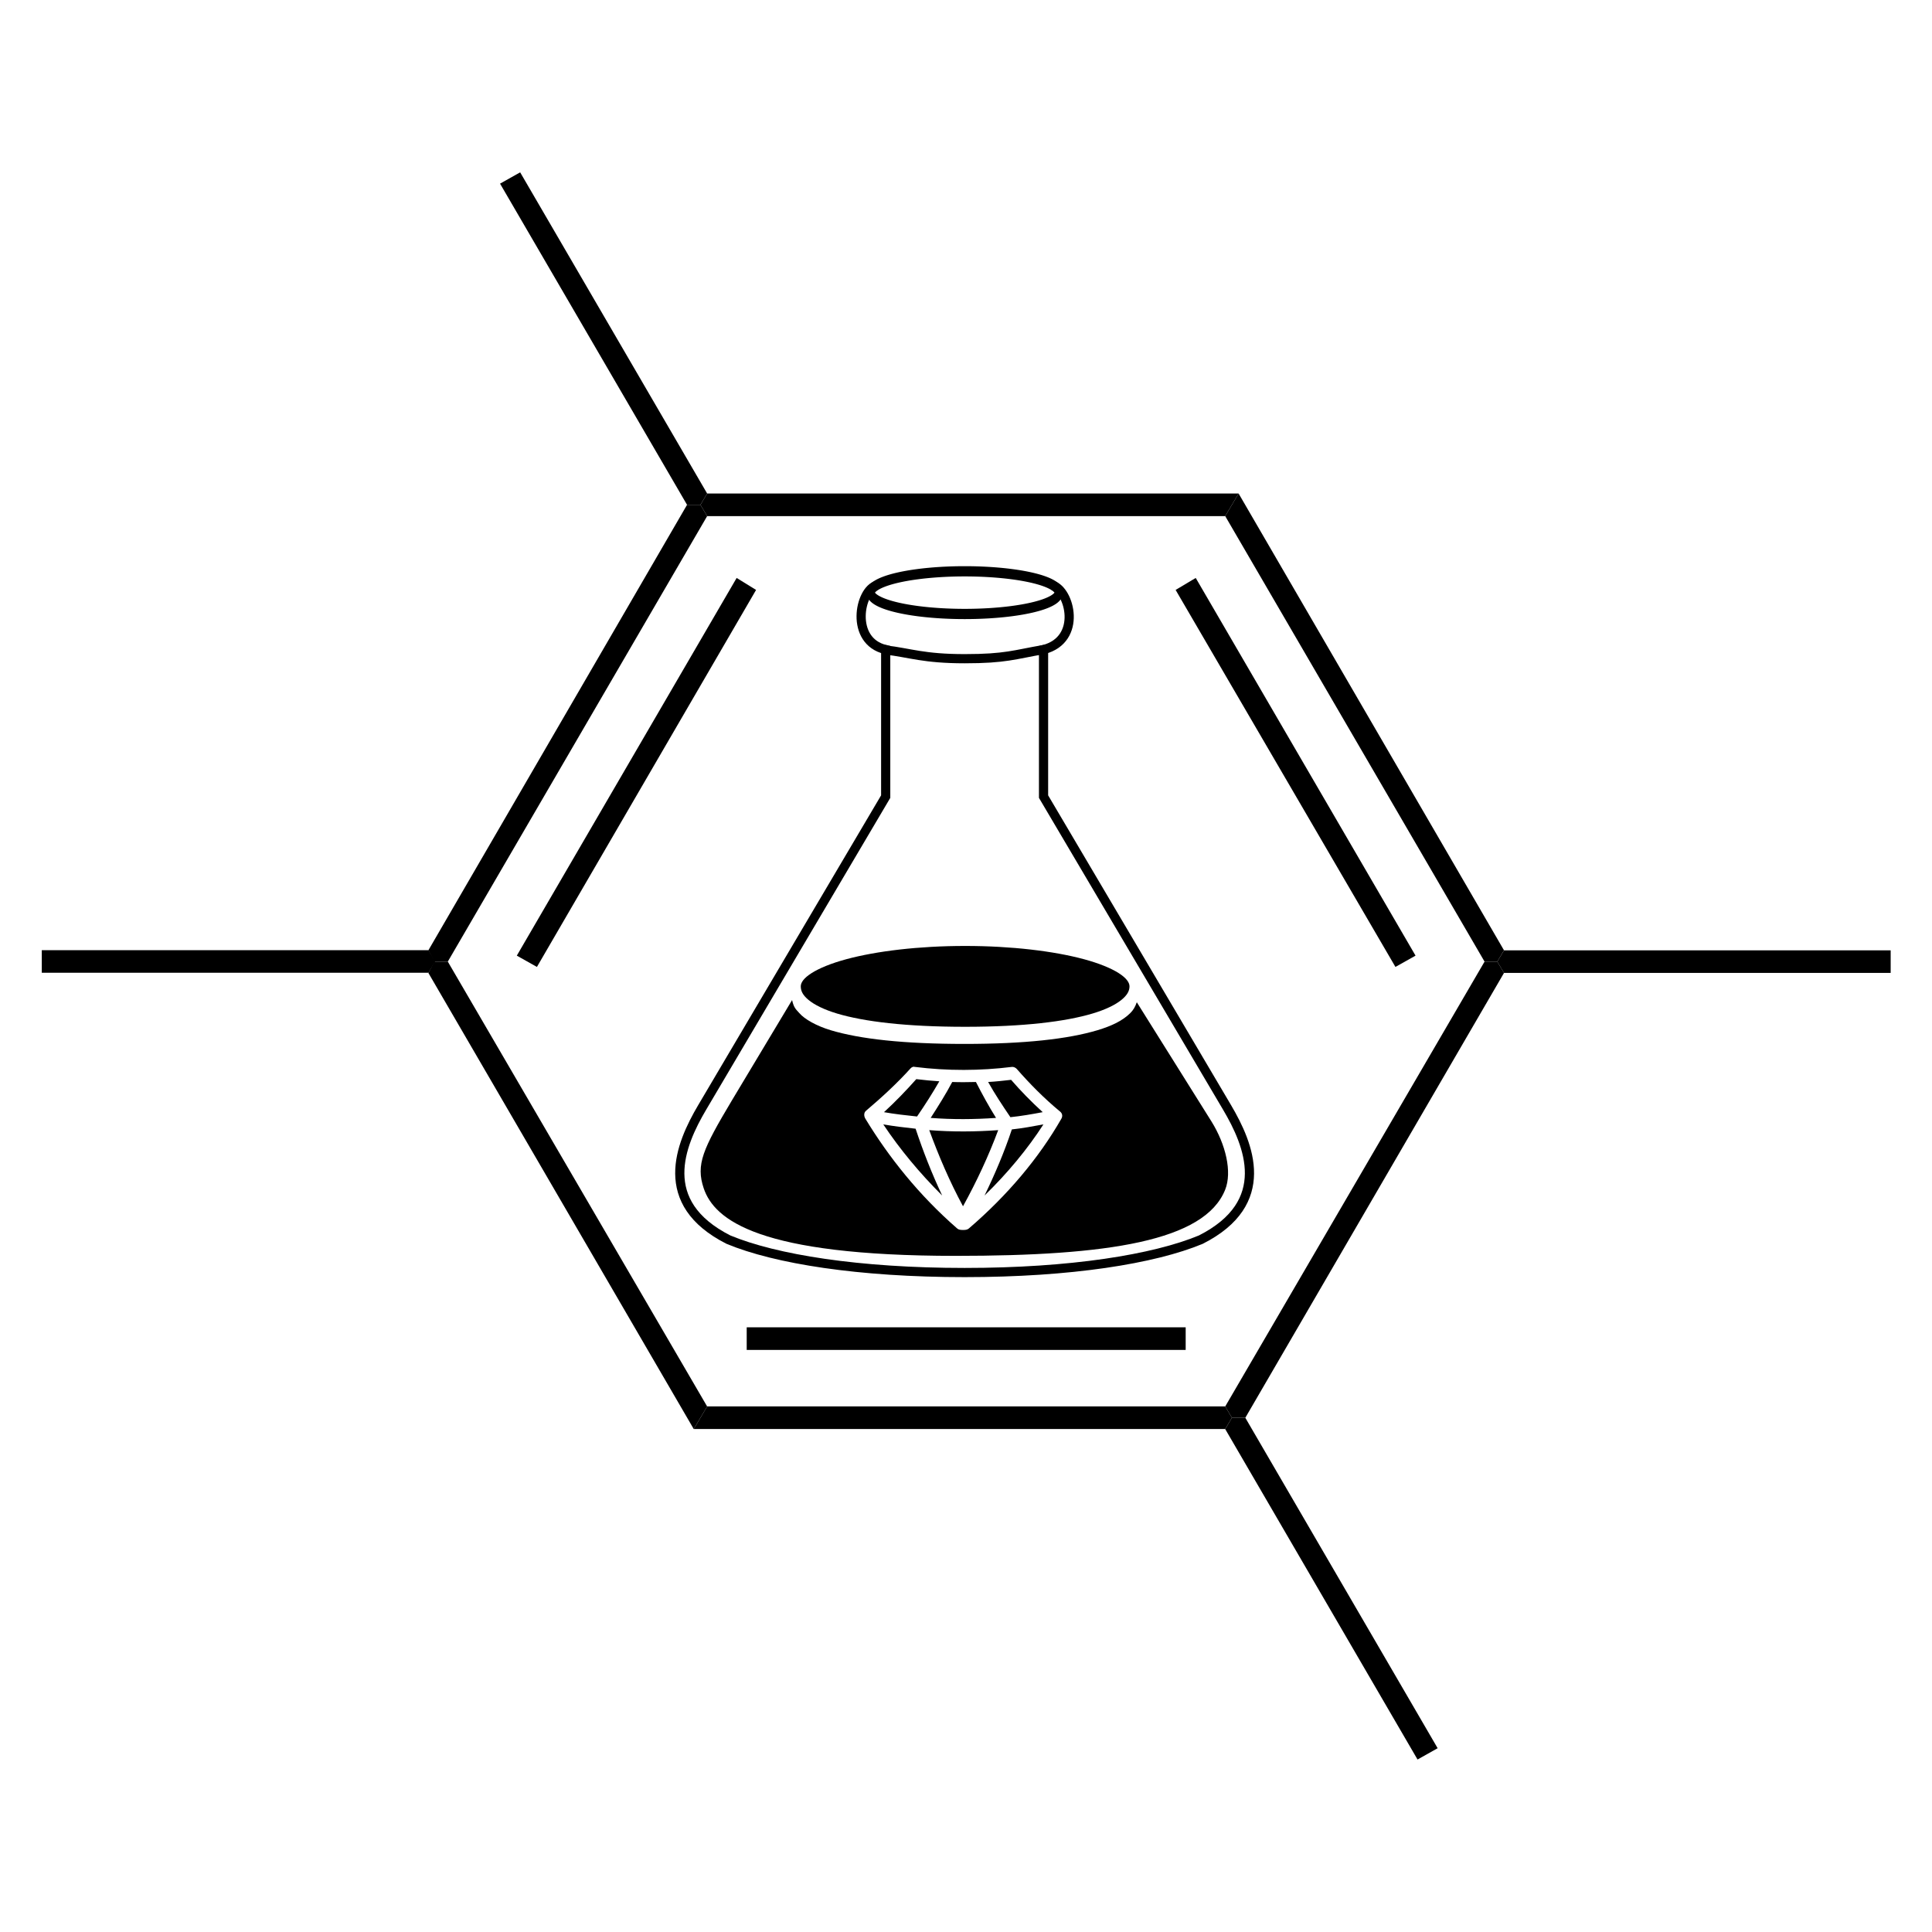 <?xml version="1.0" encoding="UTF-8" standalone="no"?>
<!-- Created with Inkscape (http://www.inkscape.org/) -->
<svg id="svg2676" xmlns:rdf="http://www.w3.org/1999/02/22-rdf-syntax-ns#" xmlns="http://www.w3.org/2000/svg" height="84" width="84" version="1.1" xmlns:cc="http://creativecommons.org/ns#" xmlns:xlink="http://www.w3.org/1999/xlink" xmlns:dc="http://purl.org/dc/elements/1.1/">
 <title id="title4509">Jekyll Research Center logotype</title>
 <g id="g5068" transform="translate(14.035 15.854)">
  <g id="g3925" transform="translate(-155.09 -3.885)">
   <g id="g4538-7" transform="matrix(0 -.479 .479 0 157.45 46.685)">
    <g id="g4-1" transform="matrix(1.25 0 0 1.25 75.604 29.351)">
     <path id="path6-8" d="m0 0.487l0.821-0.487 0.82 0.487v38.592s-1.641-0.973-1.641-0.973v-37.619z"/>
    </g>
    <g id="g8-4" transform="matrix(1.25 0 0 1.25 -7.262 4.655)">
     <path id="path10-7" d="m1.642 20.244l-1.642-0.974 33.122-19.27 0.821 0.438v0.973l-32.302 18.832z"/>
    </g>
    <g id="g12-0" transform="matrix(1.25 0 0 1.25 -7.262 28.743)">
     <path id="path14-1" d="m1.642 38.592l-0.821 0.487c0 0-0.82-0.487-0.82-0.487v-38.592s1.642 0.973 1.642 0.973v37.619z"/>
    </g>
    <g id="g16-5" transform="matrix(1.25 0 0 1.25 -.08 33.55)">
     <path id="path18-1" d="m1.642 31.876h-1.642v-31.876h1.642v31.876z"/>
    </g>
    <g id="g20-1" transform="matrix(1.25 0 0 1.25 -6.237 76.983)">
     <path id="path22-5" d="m33.123 18.832v0.926l-0.821 0.487c0 0.001-32.302-18.784-32.302-18.784v-0.973l0.821-0.487 32.302 18.832z"/>
    </g>
    <g id="g24-3" transform="matrix(1.25 0 0 1.25 35.167 76.983)">
     <path id="path26-0" d="m32.35 0l1.641 0.973-33.17 19.271c-0.001 0.001-0.821-0.486-0.821-0.486v-0.926l32.35-18.832z"/>
    </g>
    <g id="g28-3" transform="matrix(1.25 0 0 1.25 34.684 72.482)">
     <path id="path30-9" d="m27.376 0l0.87 1.46-27.426 15.962c0 0-0.82-1.46-0.82-1.46l27.376-15.962z"/>
    </g>
    <g id="g40-1" transform="matrix(1.25 0 0 1.25 34.14 101.68)">
     <path id="path42-61" d="m1.642 28.565h-1.642v-28.079c0 0.001 0.821-0.486 0.821-0.486l0.82 0.487v28.079z"/>
    </g>
    <g id="g48-0" transform="matrix(1.25 0 0 1.25 -37.258 76.983)">
     <path id="path50-6" d="m0.82 15.426l-0.82-1.46 23.996-13.966 0.82 0.487v0.973l-23.996 13.966z"/>
    </g>
    <g id="g60-6" transform="matrix(1.25 0 0 1.25 76.631 11.162)">
     <path id="path62-2" d="m23.321 0l0.821 1.46-23.322 13.578-0.82-0.487v-0.973l23.321-13.578z"/>
    </g>
    <g id="g84-2" transform="matrix(1.25 0 0 1.25 35.167 4.655)">
     <path id="path86-6" d="m0 1.411v-0.973c0-0 0.82-0.438 0.82-0.438l32.35 18.784v0.973l-0.821 0.487c0.001 0-32.349-18.833-32.349-18.833z"/>
    </g>
    <g id="g88-6" transform="matrix(1.25 0 0 1.25 34.684 12.683)">
     <path id="path90-3" d="m0 1.46l0.82-1.46 27.426 15.963-0.87 1.411-27.376-15.914z"/>
    </g>
    <g id="g40-0" transform="matrix(1.25 0 0 -1.25 49.679 5.736)">
     <path id="path42-6" d="m-10.777 28.937h-1.642v-28.079l0.821-0.487 0.82 0.487v28.079z"/>
    </g>
   </g>
   <g id="g5763-3" transform="matrix(.799 0 0 .799 1.598 23.6)">
    <g id="group-liquid-3-5" transform="matrix(1.037 0 0 1 202.17 -18.04)">
     <path id="liquid-bottom-8-1" d="m189.41 37.875-2.625 4.375c-1.256 2.106-1.569 2.776-1.219 3.812 0.465 1.376 2.4 2.938 10.969 2.938 6.613 0 10.823-0.64 11.719-2.875 0.314-0.782 0.021-1.98-0.594-2.969l-3.25-5.188c-0.071 0.2-0.15 0.338-0.281 0.469-0.332 0.331-0.801 0.56-1.438 0.75-1.274 0.38-3.156 0.594-5.781 0.594-2.65 0-4.544-0.214-5.812-0.594-0.634-0.19-1.147-0.484-1.375-0.75-0.128-0.149-0.233-0.209-0.312-0.562zm5.25 2.906c0.035-0.014 0.057-0.005 0.094 0 1.422 0.178 2.845 0.171 4.219 0 0.071-0.009 0.165 0.029 0.219 0.094 0.565 0.644 1.182 1.272 1.875 1.844 0.101 0.079 0.126 0.199 0.062 0.312-0.971 1.7-2.346 3.337-4.031 4.781-0.063 0.055-0.154 0.063-0.25 0.062-0.096-0-0.187-0.007-0.25-0.062-1.669-1.453-2.978-3.099-4-4.781-0.067-0.113-0.07-0.262 0.031-0.344 0.691-0.585 1.356-1.199 1.938-1.844 0.028-0.032 0.059-0.049 0.094-0.062zm0.156 0.531c-0.435 0.489-0.907 0.98-1.406 1.438 0.477 0.085 0.956 0.136 1.438 0.188 0.346-0.503 0.671-1.013 0.969-1.531-0.334-0.022-0.666-0.054-1-0.094zm4.125 0.031c-0.325 0.038-0.671 0.076-1 0.094 0.29 0.521 0.628 1.028 0.969 1.531 0.476-0.05 0.938-0.13 1.406-0.219-0.496-0.452-0.95-0.916-1.375-1.406zm-2.562 0.094c-0.279 0.527-0.608 1.049-0.938 1.562 0.951 0.074 1.9 0.066 2.844 0-0.323-0.515-0.603-1.032-0.875-1.562-0.346 0.008-0.683 0.013-1.031 0zm-3 1.844c0.711 1.068 1.581 2.119 2.562 3.094-0.449-0.951-0.834-1.935-1.156-2.906-0.462-0.05-0.948-0.108-1.406-0.188zm6.969 0c-0.452 0.083-0.916 0.171-1.375 0.219-0.322 0.967-0.728 1.928-1.188 2.875 0.994-0.967 1.871-2.022 2.562-3.094zm-4.969 0.25c0.409 1.116 0.885 2.232 1.469 3.312 0.594-1.077 1.118-2.202 1.531-3.312-0.996 0.072-1.999 0.079-3 0z" transform="matrix(1.206 0 0 1.251 -213.51 -19.437)"/>
     <path id="liquid-top-3-0" style="block-progression:tb;color:#000000;text-transform:none;text-indent:0" d="m24 24.998c2.441 0 4.653 0.28 6.23 0.72 0.788 0.22 1.42 0.488 1.83 0.759 0.41 0.271 0.565 0.518 0.565 0.72 0 0.247-0.119 0.48-0.428 0.74-0.309 0.26-0.813 0.522-1.519 0.74-1.41 0.436-3.61 0.72-6.678 0.72-3.098 0-5.314-0.284-6.717-0.72-0.701-0.218-1.195-0.48-1.499-0.74-0.304-0.26-0.409-0.491-0.409-0.74 0-0.203 0.154-0.449 0.565-0.72 0.41-0.271 1.042-0.539 1.83-0.759 1.577-0.44 3.789-0.72 6.23-0.72z"/>
    </g>
    <g id="group-flask-front-4-5" transform="translate(203.03 -18.271)" stroke="#000" fill="none">
     <path id="flask-mouth-87-0" stroke-linejoin="round" d="m32.426 8.5a8.213 1.5 0 1 1 -16.426 0 8.213 1.5 0 1 1 16.426 0z" transform="matrix(.623 0 0 .774 8.921 -.576)" stroke-linecap="round" stroke-width=".72"/>
     <path id="flask-mouth-reflection-2-7-1" stroke-linejoin="round" d="m28.294 9.102c-1.583 0.271-2.056 0.496-4.29 0.496s-2.955-0.314-4.314-0.477" stroke-linecap="round" stroke-width=".5"/>
     <path id="flask-border-6-5" d="m19.228 5.602c-0.954 0.25-1.496 3.038 0.477 3.5v8l-9.989 16.918c-1.194 2.023-2.524 5.184 1.429 7.189 2.553 1.063 7.091 1.791 12.855 1.791 5.764 0 10.302-0.728 12.855-1.791 3.953-2.005 2.623-5.166 1.429-7.189l-9.989-16.918v-8c2.128-0.55 1.431-3.25 0.477-3.5" stroke-width=".5"/>
    </g>
   </g>
  </g>
 </g>
</svg>
